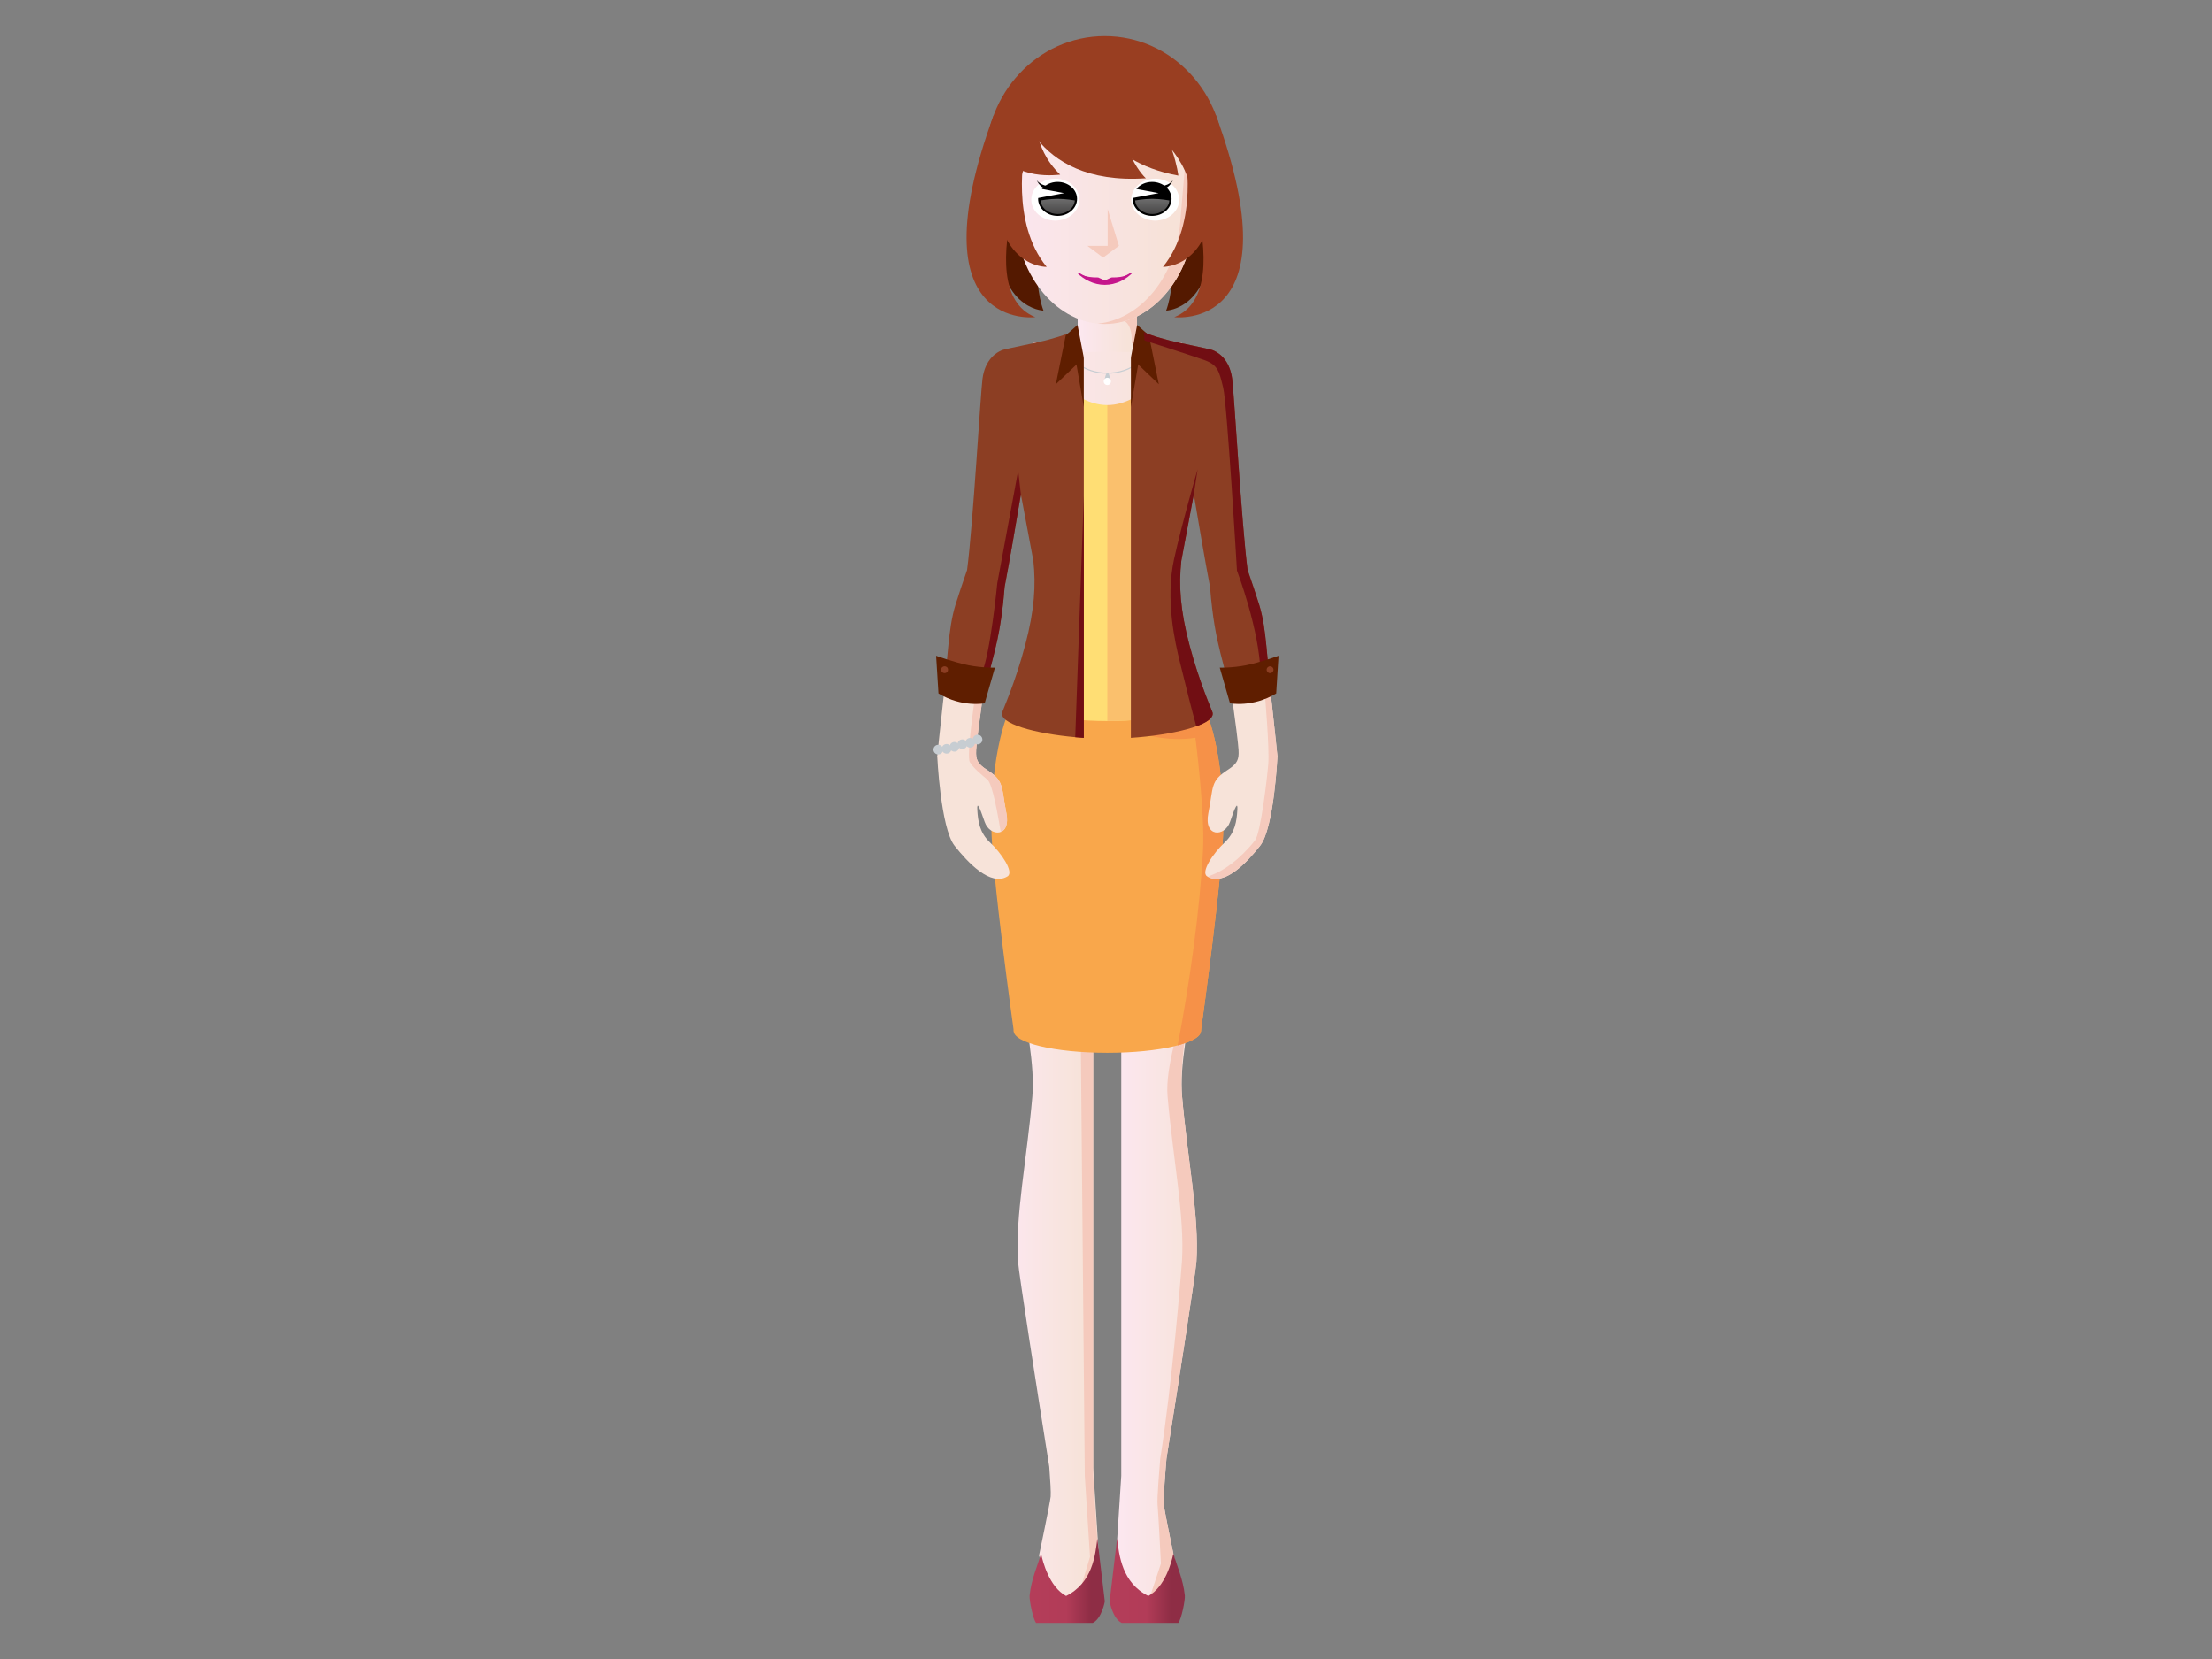 <?xml version="1.0" encoding="iso-8859-1"?><svg version="1.1" id="_x31_8-30_Intermediate" xmlns="http://www.w3.org/2000/svg" xmlns:xlink="http://www.w3.org/1999/xlink" x="0px" y="0px" viewBox="0 0 2048 1536" style="enable-background:new 0 0 2048 1536;" xml:space="preserve"><rect x="0" y="0" width="2048" height="1536" fill="#808080" stroke="none"/><linearGradient id="SVGID_1_" gradientUnits="userSpaceOnUse" x1="928.084" y1="1089.936" x2="1016.961" y2="1089.936"><stop offset="0" style="stop-color:#FCE7F0"/><stop offset="0.835" style="stop-color:#F7E3D9"/></linearGradient><path style="fill:url(#SVGID_1_);" d="M1012.132,1358.971V722.538c0,0-82.822-39.19-83.538-18.031 c-5.278,155.78,32.19,253.367,27.225,310.718c-4.973,57.348-15.947,110.729-13.307,152.547 c0.691,10.933,17.966,121.128,28.972,190.269c0.844,11.205,1.659,24.037,1.287,27.562c-0.696,6.611-10.786,54.627-10.786,54.627 l12.177,36.881l28.535,4.524l14.264-47.667L1012.132,1358.971z"/><path style="fill:#F5CABD;" d="M1012.132,1366.422V722.538c0,0-56.775-27.019-76.348-23.855 c22.893,2.61,62.867,45.405,62.867,45.405l5.714,622.334l4.831,74.996l-13.913,46.492l7.414,1.175l14.264-47.667L1012.132,1366.422z "/><linearGradient id="SVGID_2_" gradientUnits="userSpaceOnUse" x1="953.237" y1="1463.479" x2="1022.889" y2="1463.479"><stop offset="0.029" style="stop-color:#B43D59"/><stop offset="0.49" style="stop-color:#B23C58"/><stop offset="0.817" style="stop-color:#8E2D45"/></linearGradient><path style="fill:url(#SVGID_2_);" d="M987.042,1477.643c-15.59-8.479-21.584-31.688-23.174-39.237 c-3.183,11.319-8.981,23.453-10.592,38.772c-0.458,4.319,3.25,22.276,6.032,25.419h52.442c8.358-4.072,11.14-19.85,11.14-19.85 l-6.922-58.385C1014.189,1439.815,1011.473,1465.541,987.042,1477.643z"/><linearGradient id="SVGID_3_" gradientUnits="userSpaceOnUse" x1="1033.287" y1="1093.663" x2="1122.362" y2="1093.663"><stop offset="0" style="stop-color:#FCE7F0"/><stop offset="0.835" style="stop-color:#F7E3D9"/></linearGradient><path style="fill:url(#SVGID_3_);" d="M1121.654,704.507c-0.85-21.154-83.537,18.031-83.537,18.031v643.884l-4.83,74.996 l14.264,47.667l28.535-4.524l12.178-36.879c0,0-10.092-48.018-10.787-54.627c-0.576-5.443,1.682-33.056,2.496-42.634 c11.018-69.326,27.096-172.11,27.764-182.649c2.641-41.817-8.332-95.199-13.309-152.547 C1089.465,957.874,1128,862.662,1121.654,704.507z"/><path style="fill:#F5CABD;" d="M1121.654,704.507c0.027-6.263-8.658-7.044-18.455-5.308c2.674,0.891,4.48,2.568,5.037,5.308 c31.684,156.412-32.189,253.367-27.225,310.718c4.975,57.348,15.947,110.729,13.309,152.547 c-0.668,10.539-9.082,113.323-20.098,182.649c-0.814,9.578-3.074,37.19-2.496,42.634c0.695,6.609,3.119,54.627,3.119,54.627 l-12.178,36.879l-15.729,2.494l0.611,2.03l28.535-4.524l12.178-36.879c0,0-10.092-48.018-10.787-54.627 c-0.576-5.443,1.682-33.056,2.496-42.634c11.018-69.326,27.096-172.11,27.764-182.649c2.641-41.817-8.332-95.199-13.309-152.547 C1089.465,957.874,1120.865,860.762,1121.654,704.507z"/><linearGradient id="SVGID_4_" gradientUnits="userSpaceOnUse" x1="1027.359" y1="1463.479" x2="1097.012" y2="1463.479"><stop offset="0.029" style="stop-color:#B43D59"/><stop offset="0.49" style="stop-color:#B23C58"/><stop offset="0.817" style="stop-color:#8E2D45"/></linearGradient><path style="fill:url(#SVGID_4_);" d="M1063.207,1477.643c15.59-8.479,21.584-31.688,23.174-39.237 c3.184,11.319,8.982,23.453,10.592,38.772c0.459,4.319-3.25,22.276-6.031,25.419h-52.443c-8.355-4.072-11.139-19.85-11.139-19.85 l6.922-58.385C1036.059,1439.815,1038.775,1465.541,1063.207,1477.643z"/><g id="upper-body"><path style="fill:#F9A74B;" d="M1111.762,955.243c0,0,20.932-148.604,20.859-190.953c-0.133-83.114-20.291-114.289-20.291-114.289 H938.143c0,0-20.163,31.175-20.302,114.289c-0.061,42.35,20.865,190.953,20.865,190.953H1111.762z"/><path style="fill:#F9A74B;" d="M1111.875,954.148c0.912,11.296-37.877,20.63-86.656,20.63c-48.778,0-87.561-9.334-86.656-20.63 c0.891-11.061,39.679-19.868,86.656-19.868C1072.197,934.28,1110.984,943.087,1111.875,954.148z"/><path style="fill:#F69148;" d="M1112.33,650.001h-33.369l-23.062,28.828c0,0,24.033,8.48,50.889,4.24 c0,0,8.793,68.575,7.064,103.185c-2.824,56.541-12.723,125.802-23.498,181.635c13.439-3.581,21.551-8.273,21.514-13.388 c1.564-11.185,20.824-149.584,20.754-190.211C1132.488,681.176,1112.33,650.001,1112.33,650.001z"/><rect x="964.025" y="333.038" style="fill:#FFDE74;" width="122.419" height="319.157"/><path style="fill:#FFDE74;" d="M1112.404,644.625c0,12.683-39.025,22.962-87.17,22.962c-48.141,0-87.167-10.279-87.167-22.962 c0-12.684,39.025-22.963,87.167-22.963C1073.379,621.662,1112.404,631.941,1112.404,644.625z"/><path style="fill:#FAC06D;" d="M1086.443,628.28V333.038h-61.209v334.549c48.145,0,87.17-10.279,87.17-22.962 C1112.404,638.229,1102.467,632.444,1086.443,628.28z"/><linearGradient id="SVGID_5_" gradientUnits="userSpaceOnUse" x1="956.181" y1="343.99" x2="1094.287" y2="343.99"><stop offset="0" style="stop-color:#FCE7F0"/><stop offset="0.835" style="stop-color:#F7E3D9"/></linearGradient><path style="fill:url(#SVGID_5_);" d="M1025.219,312.958c-25.393,0-49.069,1.701-69.038,4.626 c8.519,19.477,36.039,57.438,69.053,57.438c33.014,0,60.533-37.956,69.053-57.433 C1074.309,314.659,1050.625,312.958,1025.219,312.958z"/><linearGradient id="SVGID_6_" gradientUnits="userSpaceOnUse" x1="997.794" y1="301.1" x2="1052.678" y2="301.1"><stop offset="0" style="stop-color:#FCE7F0"/><stop offset="0.835" style="stop-color:#F7E3D9"/></linearGradient><rect x="997.794" y="276.36" style="fill:url(#SVGID_6_);" width="54.883" height="49.479"/><path style="fill:#F5CABD;" d="M1083.885,321.335l-1.039-4.572c-9.463-1.319-19.559-2.342-30.168-2.982v-24.964l-16.258,7.246 c0,0,12.332-1.541,11.408,21.882C1047.828,317.944,1071.555,318.869,1083.885,321.335z"/><path style="fill:none;stroke:#C7CDD2;stroke-linecap:round;stroke-miterlimit:10;" d="M1064.621,314.561 c0,17.091-17.637,30.945-39.387,30.945c-21.75,0-39.389-13.854-39.389-30.945"/><path style="fill:#C7CDD2;" d="M1027.973,352.659c0.025-1.759-1.113-7.718-2.6-7.689c-1.488,0.029-2.754,6.037-2.773,7.795 c-0.019,1.758,1.166,3.159,2.658,3.13C1026.74,355.865,1027.959,354.417,1027.973,352.659z"/><path style="fill:#FFFFFF;" d="M1021.931,352.406c0.392-1.82,2.187-2.98,4.008-2.59c1.82,0.394,2.977,2.188,2.586,4.007 c-0.389,1.823-2.182,2.98-4.005,2.587C1022.7,356.02,1021.541,354.226,1021.931,352.406z"/><path style="fill:#8C3E23;" d="M992.835,306.874c-6.999,3.611-18.291,6.546-25.966,8.579c-7.096,1.879-35.973,7.549-38.803,8.638 c-0.222,0.079-0.493,0.181-0.797,0.306c-0.307,33.104,8.644,92.784,17.522,135.703c0.131-0.782,0.264-1.571,0.394-2.349 l11.558,61.465c2.454,22.657,1.03,45.492-7.484,77.744c-9.42,35.677-21.121,61.103-21.436,62.691 c-0.089,0.422-0.147,0.844-0.147,1.27c0,10.713,37.831,19.7,75.774,22.239V373.396 C1003.45,373.396,996.332,305.067,992.835,306.874z"/><polygon style="fill:#5F1E00;" points="997.656,300.87 1003.422,331.039 977.565,355.753 986.733,310.474 "/><polygon style="fill:#5F1E00;" points="1003.427,331.03 1003.427,376.77 995.994,333.424 "/><path style="fill:#8C3E23;" d="M1122.4,324.091c-2.83-1.089-31.707-6.759-38.801-8.638c-7.678-2.033-18.969-4.968-25.967-8.579 c-3.498-1.807-10.615,66.523-10.615,66.523V683.16c37.945-2.539,75.773-11.526,75.773-22.239c0-0.426-0.057-0.848-0.146-1.27 c-0.314-1.589-12.016-27.015-21.436-62.691c-8.516-32.252-9.939-55.087-7.486-77.744l11.447-60.872 c16.543-47.251,23.105-90.555,17.385-134.197C1122.504,324.129,1122.448,324.108,1122.4,324.091z"/><polygon style="fill:#5F1E00;" points="1052.811,300.87 1047.045,331.039 1072.902,355.753 1063.736,310.474 "/><polygon style="fill:#5F1E00;" points="1047.041,331.03 1047.041,376.77 1054.475,333.424 "/><g id="left-arm"><path style="fill:#F7E3D9;" d="M881.533,586.952c-4.556,21.079-13.756,113.093-13.756,113.093l24.132,27.12 c6.355-20.002,10.939-15.977,11.741-31.713c0.719-14.236,11.481-87.341,13.229-99.018 C918.623,584.756,886.087,565.875,881.533,586.952z"/><path style="fill:#F7E3D9;" d="M867.739,700.007c0,0,3.072,66.606,16.047,83.053c12.002,15.219,33.208,38.06,49.021,28.358 c6.323-3.878-5.675-21.545-16.114-31.331c-9.761-9.143-11.234-19.84-11.853-30.348c-0.463-7.853,1.953-3.159,6.755,11.056 c4.861,14.39,24.681,14.633,20.088-8.092c-4.865-24.076-1.524-29.359-17.772-39.798c-9.31-5.98-10.497-9.915-10.215-17.853 L867.739,700.007z"/><path style="fill:#F5CABD;" d="M914.146,721.775c4.878,4.067,9.759,33.338,12.198,47.163c0.086,0.472,0.204,0.895,0.353,1.288 c4.24-1.72,7.137-7.282,5.064-17.523c-4.865-24.076-1.526-29.359-17.771-39.798c-9.31-5.98-10.492-9.915-10.215-17.853 l-0.02,0.003c0.375-6.454,2.506-23.21,4.984-41.32l0.533-4.879l-6.57-3.54c0,0-8.07,54.503-4.817,60.197 C901.14,711.204,909.268,717.71,914.146,721.775z"/><path style="fill:#8C3E23;" d="M909.643,350.684c-1.839,14.077-8.801,135.902-14.28,177.086 c-3.746,10.858-7.62,22.079-10.667,31.957c-7.448,24.104-6.399,49.765-11.855,83.078c0,0,19.396,10.003,37.863,6.799 c5.108-37.353,14.846-48.074,19.458-106.391c4.631-24.227,9.957-55.236,14.63-83.113c1.448-45.501,0.598-91.89-17.522-135.703 C923.14,326.086,912.047,332.279,909.643,350.684z"/><path style="fill:#710E13;" d="M908.74,623.804l6.779,0.515c5.063-20.992,11.245-38.124,14.643-81.106 c4.761-24.907,10.259-56.991,15.023-85.462l-2.483-22.102l-19.36,104.267C923.342,539.916,916.889,606.144,908.74,623.804z"/><path style="fill:#5F1E00;" d="M868.893,642.052l-2.184-34.891c0,0,17.472,6.314,30.206,8.819 c12.732,2.504,24.233,2.182,24.233,2.182l-9.482,32.989C911.667,651.151,890.89,655.325,868.893,642.052z"/><path style="fill:#C7CDD2;" d="M864.482,692.598c0.796-2.339,3.336-3.59,5.675-2.792c2.334,0.797,3.583,3.331,2.787,5.671 c-0.796,2.339-3.336,3.587-5.669,2.792C864.935,697.468,863.686,694.931,864.482,692.598z"/><path style="fill:#C7CDD2;" d="M872.172,691.866c0.786-2.332,3.33-3.587,5.661-2.791c2.339,0.8,3.588,3.335,2.797,5.672 c-0.801,2.339-3.336,3.588-5.669,2.787C872.615,696.739,871.367,694.201,872.172,691.866z"/><path style="fill:#C7CDD2;" d="M879.434,690.004c0.799-2.339,3.335-3.595,5.675-2.794c2.334,0.798,3.586,3.337,2.781,5.675 c-0.786,2.337-3.325,3.583-5.664,2.786C879.886,694.873,878.637,692.341,879.434,690.004z"/><path style="fill:#C7CDD2;" d="M886.771,687.6c0.791-2.332,3.331-3.585,5.669-2.784c2.339,0.796,3.583,3.331,2.792,5.67 c-0.8,2.34-3.335,3.585-5.675,2.792C887.218,692.477,885.975,689.94,886.771,687.6z"/><path style="fill:#C7CDD2;" d="M893.975,686.278c0.794-2.332,3.339-3.588,5.675-2.79c2.334,0.798,3.586,3.333,2.792,5.67 c-0.801,2.342-3.335,3.591-5.675,2.79C894.427,691.15,893.178,688.615,893.975,686.278z"/><path style="fill:#C7CDD2;" d="M900.84,683.283c0.796-2.334,3.336-3.589,5.665-2.797c2.345,0.804,3.588,3.338,2.792,5.678 c-0.789,2.339-3.33,3.59-5.664,2.789C901.292,688.155,900.044,685.621,900.84,683.283z"/><circle style="fill:#8C3E23;" cx="874.557" cy="620.087" r="3.169"/><animateTransform id="leftArmRotateAnim" attributeName="transform" type="rotate" calcMode="spline" keySplines="0.2 0.4 0.2 0.1; 0.3 0.6 0.9 1; 0 1 1 0; 0.2 0.4 0.2 0.1; 0.3 0.6 0.9 1; 0 1 1 0" begin="0s" repeatCount="indefinite" from="1 925 350" to="1 925 350" dur="7.8s" keyTimes="0; 0.15; 0.30; 0.5; 0.65; 0.80; 1" values="1 925 350; -1 925 350; 0 925 350; 0 925 350; -1 925 350; 1 925 350; 1 925 350"/></g><g id="right-arm"><path style="fill:#F7E3D9;" d="M1182.734,700.007c0,0-3.074,66.606-16.047,83.053c-12.002,15.219-33.209,38.06-49.021,28.358 c-6.324-3.878,5.674-21.545,16.111-31.331c9.764-9.143,11.236-19.84,11.855-30.348c0.463-7.853-1.953-3.159-6.756,11.056 c-4.859,14.39-24.68,14.633-20.088-8.092c4.865-24.076,1.525-29.359,17.771-39.798c9.311-5.98,10.496-9.915,10.215-17.853 L1182.734,700.007z"/><path style="fill:#F7E3D9;" d="M1168.938,586.952c4.553,21.079,13.758,113.093,13.758,113.093l-24.131,27.12 c-6.357-20.002-10.939-15.977-11.74-31.713c-0.721-14.236-11.482-87.341-13.232-99.018 C1131.85,584.756,1164.381,565.875,1168.938,586.952z"/><path style="fill:#F5CABD;" d="M1182.705,700.003c-0.037-0.396-1.652-16.5-6.322-58.647l-5.211,2.401 c0,0,4.297,49.083,3.076,63.72c-1.043,12.53-6.949,63.976-12.363,70.744c-14.637,18.296-29.273,28.053-40.861,32.322 c0,0-1.016,0.495-2.543,1.31c15.723,8.482,36.418-13.831,48.221-28.794c12.975-16.447,16.047-83.053,16.047-83.053 L1182.705,700.003z"/><path style="fill:#8C3E23;" d="M1165.771,559.727c-3.049-9.878-6.922-21.1-10.668-31.957 c-5.479-41.184-12.439-163.009-14.277-177.086c-2.546-19.472-14.812-25.275-18.271-26.536 c-26.351,47.854-20.932,89.863-17.385,134.197l0.111-0.593c4.766,28.471,10.264,60.555,15.023,85.462 c4.613,58.316,14.35,69.037,19.459,106.391c18.467,3.204,37.861-6.799,37.861-6.799 C1172.17,609.491,1173.219,583.83,1165.771,559.727z"/><path style="fill:#710E13;" d="M1155.104,527.769c-5.479-41.184-12.439-163.009-14.277-177.086 c-2.584-19.761-15.186-25.447-18.426-26.593c-2.83-1.089-31.707-6.759-38.801-8.638c-7.182-1.902-17.48-4.601-24.516-7.897 l0.59,7.666c0,0,42.789,13.657,55.535,18.209c12.746,4.551,13.658,10.926,17.297,25.491 c3.641,14.564,12.746,169.335,12.746,169.335s20.939,54.623,21.85,95.59c0.236,10.672,3.205,16.934,7.498,20.344 c1.908-0.814,3.025-1.386,3.025-1.386c-5.455-33.313-4.406-58.975-11.854-83.078 C1162.723,549.849,1158.85,538.627,1155.104,527.769z"/><path style="fill:#5F1E00;" d="M1181.576,642.052l2.182-34.891c0,0-17.471,6.314-30.203,8.819 c-12.734,2.504-24.23,2.182-24.23,2.182l9.477,32.989C1138.801,651.151,1159.582,655.325,1181.576,642.052z"/><path style="fill:#8C3E23;" d="M1172.748,620.087c0,1.749,1.414,3.169,3.168,3.169c1.748,0,3.164-1.42,3.164-3.169 c0-1.751-1.416-3.168-3.164-3.168C1174.162,616.919,1172.748,618.336,1172.748,620.087z"/><animateTransform id="rightArmRotateAnim" attributeName="transform" type="rotate" calcMode="spline" keySplines="0.2 0.4 0.2 0.1; 0.3 0.6 0.9 1; 0 1 1 0; 0.2 0.4 0.2 0.1; 0.3 0.6 0.9 1; 0 1 1 0" begin="0s" repeatCount="indefinite" from="-1 1123 350" to="-1 1123 350" dur="7.8s" keyTimes="0; 0.15; 0.30; 0.5; 0.65; 0.80; 1" values="-1 1123 350; 1 1123 350; 0 1123 350; 0 1123 350; 1 1123 350; -1 1123 350; -1 1123 350"/></g><path style="fill:#710E13;" d="M1101.209,596.96c-8.516-32.252-9.939-55.087-7.486-77.744l11.559-61.465l3.553-23.267 c0,0-14.473,49.796-21.789,83.017c-8.279,37.605,0.836,77.196,5.436,95.776c5.465,22.075,10.188,41.434,15.117,59.163 c9.359-3.386,15.193-7.319,15.193-11.52c0-0.426-0.057-0.848-0.146-1.269C1122.33,658.062,1110.629,632.637,1101.209,596.96z"/><path style="fill:#710E13;" d="M1003.45,683.16V459.1l-7.923,223.434C998.16,682.771,1000.804,682.983,1003.45,683.16z"/><path style="fill:#541900;" d="M960.111,202.932c0,0-4.359,56.881,5.983,84.642c0,0-45.435-0.851-42.79-81.947L960.111,202.932z"/><path style="fill:#541900;" d="M1085.67,202.932c0,0,4.354,56.881-5.99,84.642c0,0,45.439-0.851,42.795-81.947L1085.67,202.932z"/><path style="fill:#993E21;" d="M1133.324,151.02c-1.162,63.037-50.594,113.169-110.432,113.169 c-59.837,0-109.273-50.132-110.441-113.169c-1.19-64.393,48.251-117.617,110.441-117.617 C1085.084,33.403,1134.516,86.628,1133.324,151.02z"/><linearGradient id="SVGID_7_" gradientUnits="userSpaceOnUse" x1="934.551" y1="211.593" x2="1110.335" y2="211.593"><stop offset="0" style="stop-color:#FBE6EF"/><stop offset="0.835" style="stop-color:#F7E2D8"/></linearGradient><path style="fill:url(#SVGID_7_);" d="M933.876,123.2l6.033,78.477c2.853,55.807,39.921,98.309,82.983,98.309 c43.051,0,80.124-42.503,82.985-98.309l6.027-78.477H933.876z"/><path style="fill:#F5CABD;" d="M1101.506,102.923l-8.467,98.754c-2.715,53.01-36.305,93.989-76.565,97.962 c2.12,0.21,4.26,0.348,6.418,0.348c43.051,0,80.124-42.503,82.985-98.309l8.465-98.754H1101.506z"/><path style="fill:#C5168C;" d="M1022.892,259.641c-9.052,0-17.409-2.705-24.181-7.28h-1.7c6.385,6.504,15.656,11.364,25.924,11.364 c10.268,0,19.454-4.86,25.832-11.364h-1.701C1040.297,256.935,1031.939,259.641,1022.892,259.641z"/><path style="fill:#C5168C;" d="M999.656,253.385c0,0,4.292,3.688,17.09,3.508l8.276,3.688l-11.897-0.554 C1013.125,260.026,1002.577,256.706,999.656,253.385z"/><path style="fill:#C5168C;" d="M1046.125,253.385c0,0-4.293,3.688-17.088,3.508l-8.281,3.688l11.898-0.554 C1032.654,260.026,1043.209,256.706,1046.125,253.385z"/><path style="fill:#FFFFFF;" d="M999.261,184.838c0,10.716-9.945,19.397-22.217,19.397c-12.27,0-22.217-8.682-22.217-19.397 c0-10.71,9.947-19.396,22.217-19.396C989.316,165.442,999.261,174.128,999.261,184.838z"/><path style="fill:#FFFFFF;" d="M1091.771,184.838c0,10.716-9.943,19.397-22.217,19.397c-12.268,0-22.217-8.682-22.217-19.397 c0-10.71,9.949-19.396,22.217-19.396C1081.828,165.442,1091.771,174.128,1091.771,184.838z"/><polygon style="fill:#F5CABD;" points="1021.333,238.501 1035.914,227.624 1006.753,227.624 "/><polygon style="fill:#F5CABD;" points="1025.545,230.396 1025.545,193.624 1035.951,227.605 "/><path d="M979.182,168.406c-6.002,0-11.281,2.586-14.559,6.526l20.591,3.869l-23.957,4.503c-0.019,0.28-0.095,0.547-0.095,0.838 c0,8.686,8.067,15.733,18.018,15.733c9.954,0,18.02-7.048,18.02-15.733C997.202,175.453,989.135,168.406,979.182,168.406z"/><path d="M1066.668,168.406c-5.998,0-11.277,2.586-14.555,6.526l20.586,3.869l-23.951,4.503c-0.018,0.28-0.098,0.547-0.098,0.838 c0,8.686,8.064,15.733,18.018,15.733c9.957,0,18.029-7.048,18.029-15.733C1084.697,175.453,1076.625,168.406,1066.668,168.406z"/><path d="M959.748,166.643c0,0,3.482,6.209,14.36,5.718l-2.234,2.435C971.874,174.795,964.623,176.862,959.748,166.643z"/><path d="M1086.102,166.643c0,0-3.482,6.209-14.35,5.718l2.227,2.435C1073.979,174.795,1081.225,176.862,1086.102,166.643z"/><linearGradient id="SVGID_8_" gradientUnits="userSpaceOnUse" x1="1066.806" y1="177.125" x2="1066.806" y2="218.03"><stop offset="0" style="stop-color:#FFFFFF"/><stop offset="1" style="stop-color:#231F20"/></linearGradient><path style="opacity:0.5;fill:url(#SVGID_8_);" d="M1050.959,185.562c0.486,7.004,7.385,12.569,15.844,12.569 c8.461,0,15.359-5.565,15.85-12.569c0,0-8.15-1.481-15.809-1.481C1059.184,184.081,1050.959,185.562,1050.959,185.562z"/><linearGradient id="SVGID_9_" gradientUnits="userSpaceOnUse" x1="979.299" y1="177.125" x2="979.299" y2="218.03"><stop offset="0" style="stop-color:#FFFFFF"/><stop offset="1" style="stop-color:#231F20"/></linearGradient><path style="opacity:0.5;fill:url(#SVGID_9_);" d="M963.45,185.562c0.491,7.004,7.385,12.569,15.848,12.569 c8.461,0,15.36-5.565,15.851-12.569c0,0-8.152-1.481-15.812-1.481C971.678,184.081,963.45,185.562,963.45,185.562z"/><path style="fill:#F5CABD;" d="M1097.242,163.708v60.638c16.465-0.339,29.717-13.77,29.717-30.321 C1126.959,177.477,1113.707,164.046,1097.242,163.708z"/><linearGradient id="SVGID_10_" gradientUnits="userSpaceOnUse" x1="932.129" y1="194.027" x2="1112.727" y2="194.027"><stop offset="0" style="stop-color:#FBE6EF"/><stop offset="0.835" style="stop-color:#F7E2D8"/></linearGradient><path style="fill:url(#SVGID_10_);" d="M948.537,224.346v-60.638c-16.467,0.338-29.715,13.77-29.715,30.321 C918.822,210.576,932.07,224.007,948.537,224.346z"/><path style="fill:#993E21;" d="M968.015,103.665c0,0-75.533,163.623-9.452,189.98c0,0-112.381,13.997-38.527-187.026 L968.015,103.665z"/><path style="fill:#993E21;" d="M1077.766,103.665c0,0,75.535,163.623,9.451,189.98c0,0,112.385,13.997,38.525-187.026 L1077.766,103.665z"/><path style="fill:#993E21;" d="M941.267,87.052c0,0,10.734,85.329,119.694,78.012c0,0-26.02-21.955-28.459-87.819L941.267,87.052z" /><path style="fill:#993E21;" d="M1008.604,97.119c0,0,9.024,52.295,82.376,65.459c0,0-4.393-38.868-32.604-68.963L1008.604,97.119z" /><path style="fill:#993E21;" d="M1063.797,119.436c2.004,1.002,38.342,24.581,39.857,66.86l19.264-56.173l-10.121-33.438 l-42.32,5.046L1063.797,119.436z"/><path style="fill:#993E21;" d="M959.024,102.728c0,0-4.388,33.228,22.569,58.932c0,0-44.442,6.575-55.797-23.822l10.029-30.723 L959.024,102.728z"/><path style="fill:#993E21;" d="M948.847,139.914c0,0-13.65,65.724,20.225,107.18c0,0-49.689,1.432-46.964-82.192L948.847,139.914z" /><path style="fill:#993E21;" d="M1096.928,139.914c0,0,13.65,65.724-20.219,107.18c0,0,49.686,1.432,46.961-82.192L1096.928,139.914 z"/><animateTransform id="upperBodyTrasnlateAnim" attributeName="transform" type="translate" calcMode="spline" keySplines="0.2 0.4 0.2 0.1; 0.3 0.6 0.9 1; 0 1 1 0" begin="0s" repeatCount="indefinite" from="0 0" to="0 0" dur="3.9s" keyTimes="0; 0.30; 0.60; 1" values="0 0; 0 15; 0 0; 0 0"/></g></svg> 